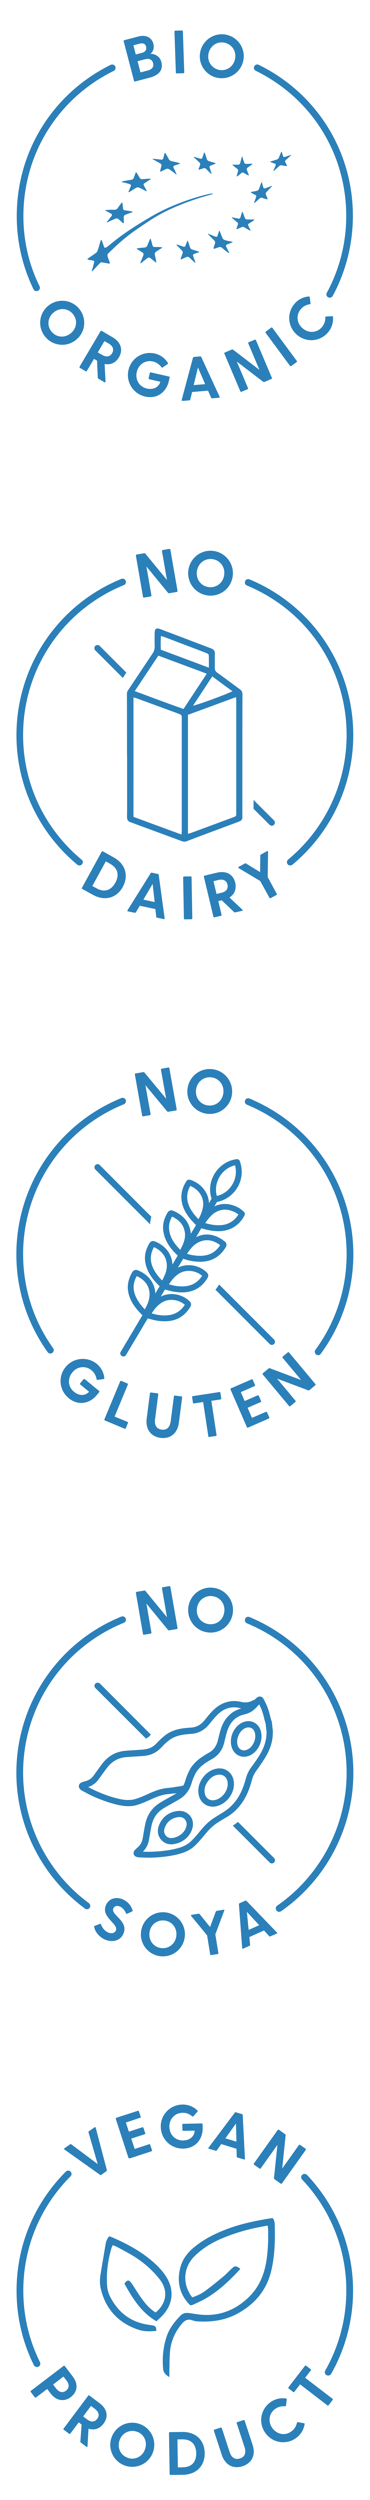 <?xml version="1.0" encoding="utf-8"?>
<!-- Generator: Adobe Illustrator 26.0.1, SVG Export Plug-In . SVG Version: 6.00 Build 0)  -->
<svg version="1.1" id="Layer_1" xmlns="http://www.w3.org/2000/svg" xmlns:xlink="http://www.w3.org/1999/xlink" x="0px" y="0px"
	 viewBox="0 0 40 270" style="enable-background:new 0 0 40 270;" xml:space="preserve">
<style type="text/css">
	.st0{clip-path:url(#SVGID_00000138558102905389598630000003681203295349836197_);}
	.st1{fill:#2B80BA;}
	.st2{clip-path:url(#SVGID_00000145749351370920442350000006442620053810250169_);}
	.st3{clip-path:url(#SVGID_00000058555371573618140450000018176742128032997796_);}
	.st4{clip-path:url(#SVGID_00000108301627551129057310000001944357827871468210_);}
</style>
<g>
	<g>
		<defs>
			<rect id="SVGID_1_" x="-0.02" y="171.29" width="40" height="40"/>
		</defs>
		<clipPath id="SVGID_00000098916628498700550540000013496986135526480314_">
			<use xlink:href="#SVGID_1_"  style="overflow:visible;"/>
		</clipPath>
		<g style="clip-path:url(#SVGID_00000098916628498700550540000013496986135526480314_);">
			<path class="st1" d="M13.34,205.16c-0.69-0.33-1.51-0.19-1.86,0.54c-0.66,1.36,1.4,2.07,1.04,2.81c-0.14,0.3-0.52,0.35-0.87,0.18
				c-0.36-0.18-0.57-0.46-0.73-0.85c-0.03-0.07-0.08-0.08-0.13-0.06l-0.54,0.21c-0.06,0.02-0.08,0.07-0.07,0.12
				c0.08,0.47,0.48,1.03,1.09,1.33c0.73,0.35,1.66,0.25,2.04-0.53c0.7-1.45-1.4-2.08-1.05-2.82c0.12-0.24,0.4-0.33,0.73-0.17
				c0.3,0.14,0.45,0.35,0.64,0.72c0.03,0.06,0.07,0.07,0.13,0.04l0.52-0.24c0.06-0.03,0.08-0.07,0.05-0.13
				C14.18,205.83,13.86,205.41,13.34,205.16z"/>
			<path class="st1" d="M17.93,206.54c-1.3-0.17-2.5,0.73-2.68,2.05c-0.18,1.31,0.75,2.5,2.04,2.68c1.3,0.17,2.5-0.73,2.68-2.04
				C20.15,207.91,19.23,206.72,17.93,206.54z M19.06,209.1c-0.11,0.84-0.83,1.4-1.65,1.29s-1.36-0.84-1.25-1.68
				c0.11-0.85,0.83-1.4,1.65-1.29S19.17,208.26,19.06,209.1L19.06,209.1z"/>
			<path class="st1" d="M24.17,206.25l-0.73,0.12c-0.05,0.01-0.09,0.04-0.11,0.08l-0.62,1.67l-1.12-1.39
				c-0.03-0.04-0.08-0.05-0.13-0.05l-0.74,0.12c-0.08,0.01-0.1,0.06-0.05,0.13l1.72,2.09l0.33,2.05c0.01,0.06,0.05,0.09,0.11,0.08
				l0.7-0.11c0.06-0.01,0.09-0.05,0.08-0.11l-0.33-2.02l0.96-2.55C24.28,206.28,24.25,206.24,24.17,206.25L24.17,206.25z"/>
			<path class="st1" d="M26.65,205.3c-0.04-0.04-0.1-0.04-0.15-0.02l-0.6,0.27c-0.05,0.02-0.07,0.06-0.07,0.12l0.35,4.71
				c0,0.07,0.05,0.1,0.12,0.07l0.67-0.3c0.05-0.02,0.08-0.06,0.07-0.12l-0.08-0.83l1.58-0.71l0.56,0.61
				c0.04,0.04,0.09,0.05,0.13,0.03l0.67-0.3c0.07-0.03,0.08-0.09,0.03-0.13L26.65,205.3z M26.88,208.43l-0.19-1.95l1.33,1.44
				L26.88,208.43z"/>
			<path class="st1" d="M15.58,176.55l0.71-0.12c0.06-0.01,0.09-0.06,0.08-0.12l-0.54-3.12l2.33,2.84c0.03,0.04,0.08,0.05,0.13,0.05
				l0.82-0.14c0.06-0.01,0.09-0.06,0.08-0.12l-0.77-4.44c-0.01-0.06-0.06-0.09-0.12-0.08l-0.71,0.12c-0.06,0.01-0.09,0.06-0.08,0.12
				l0.54,3.12l-2.33-2.84c-0.03-0.04-0.08-0.05-0.13-0.04l-0.82,0.14c-0.06,0.01-0.09,0.06-0.08,0.12l0.77,4.45
				C15.47,176.52,15.52,176.56,15.58,176.55L15.58,176.55z"/>
			<path class="st1" d="M22.39,176.29c1.32,0.21,2.56-0.69,2.77-2.02c0.21-1.34-0.7-2.57-2.02-2.78c-1.32-0.21-2.56,0.69-2.77,2.02
				C20.16,174.85,21.07,176.09,22.39,176.29L22.39,176.29z M21.3,173.67c0.13-0.86,0.88-1.41,1.71-1.28s1.37,0.88,1.23,1.74
				c-0.13,0.85-0.87,1.4-1.71,1.27S21.16,174.52,21.3,173.67z"/>
			<path class="st1" d="M10.31,181.83c-0.13,0.13-0.13,0.35,0,0.48l5.47,5.46c0.13-0.06,0.25-0.14,0.37-0.26
				c0.05-0.06,0.11-0.11,0.16-0.17l-5.51-5.52C10.66,181.7,10.44,181.7,10.31,181.83L10.31,181.83z"/>
			<path class="st1" d="M29.39,201.25c0.09,0,0.17-0.03,0.24-0.1c0.13-0.13,0.13-0.35,0-0.48l-3.9-3.9
				c-0.18,0.14-0.37,0.27-0.56,0.4l3.98,3.98C29.22,201.22,29.3,201.25,29.39,201.25z"/>
			<path class="st1" d="M26.37,189.73c0.22,0,0.45-0.05,0.66-0.15c0.81-0.38,1.33-1.36,1.23-2.3l-0.01-0.06
				c-0.07-0.56-0.37-0.99-0.82-1.21c-0.45-0.21-0.98-0.16-1.44,0.14c-0.8,0.51-1.21,1.58-0.96,2.49c0.12,0.44,0.4,0.78,0.77,0.96
				C25.98,189.69,26.18,189.73,26.37,189.73z M26.36,186.72c0.17-0.11,0.34-0.16,0.5-0.16c0.1,0,0.2,0.02,0.29,0.06
				c0.24,0.11,0.39,0.36,0.44,0.7c0,0,0,0.02,0,0.03c0.07,0.63-0.31,1.35-0.84,1.6c-0.23,0.11-0.47,0.12-0.66,0.03
				s-0.34-0.27-0.41-0.52C25.52,187.85,25.82,187.07,26.36,186.72L26.36,186.72z"/>
			<path class="st1" d="M26.35,194.42c0.37-0.6,0.64-1.27,0.89-2.19c0.09-0.35,0.24-0.66,0.44-0.95l0.09-0.12
				c0.27-0.38,0.54-0.76,0.79-1.16c0.51-0.79,0.8-1.54,0.9-2.31c0.02-0.15,0.03-0.3,0.03-0.45l0.01-0.2c0-0.02,0-0.04,0-0.06
				l-0.11-1.01c0-0.03-0.01-0.05-0.02-0.08l-0.02-0.04l-0.02-0.04c-0.03-0.12-0.07-0.25-0.1-0.38c-0.07-0.29-0.15-0.58-0.25-0.87
				c-0.12-0.35-0.28-0.68-0.45-1.01c-0.04-0.07-0.14-0.28-0.37-0.32c-0.23-0.04-0.4,0.12-0.47,0.18c-0.05,0.05-0.11,0.1-0.16,0.16
				c-0.09,0.03-0.18,0.06-0.27,0.11c-0.38,0.19-0.77,0.23-1.21,0.12c-1.07-0.25-2.08,0.04-2.93,0.84c-0.33,0.31-0.62,0.66-0.89,1
				l-0.12,0.15c-0.41,0.5-0.89,0.76-1.48,0.79c-0.23,0.01-0.46,0.04-0.69,0.06c-0.88,0.1-1.57,0.36-2.12,0.8
				c-0.3,0.24-0.59,0.51-0.86,0.8c-0.37,0.41-0.82,0.64-1.38,0.7c-0.16,0.02-0.31,0.03-0.47,0.04l-0.63,0.04
				c-0.33,0.02-0.66,0.04-0.99,0.07c-0.98,0.1-1.8,0.56-2.43,1.38c-0.24,0.32-0.47,0.64-0.7,0.96l-0.23,0.32
				c-0.22,0.31-0.5,0.51-0.87,0.61c-0.13,0.04-0.27,0.07-0.39,0.12c-0.25,0.09-0.32,0.26-0.34,0.35c-0.02,0.09-0.02,0.27,0.18,0.45
				c0.04,0.04,0.1,0.08,0.18,0.12c0.11,0.06,0.22,0.12,0.34,0.18c0.27,0.15,0.55,0.3,0.84,0.43c1,0.44,1.85,0.73,2.68,0.92
				c0.41,0.09,0.78,0.14,1.12,0.14c0.37,0,0.71-0.05,1.03-0.16c0.53-0.17,1.03-0.4,1.5-0.61c0.69-0.32,1.24-0.49,1.78-0.54
				l0.28-0.03c0.21-0.02,0.42-0.04,0.63-0.06c-0.13,0.08-0.27,0.16-0.4,0.23l-0.55,0.31c-0.29,0.16-0.58,0.32-0.86,0.5
				c-0.84,0.52-1.37,1.29-1.58,2.3c-0.08,0.39-0.15,0.78-0.21,1.17l-0.07,0.39c-0.07,0.38-0.23,0.67-0.52,0.93
				c-0.1,0.09-0.2,0.18-0.3,0.28c-0.19,0.19-0.17,0.37-0.15,0.46s0.1,0.25,0.36,0.32c0.05,0.01,0.13,0.03,0.21,0.04
				c0.13,0,0.25,0.01,0.38,0.01c0.23,0.01,0.46,0.02,0.69,0.02c0.09,0,0.17,0,0.26,0c1.09-0.04,1.99-0.15,2.81-0.35
				c0.84-0.2,1.45-0.5,1.93-0.96c0.4-0.39,0.77-0.83,1.08-1.21c0.48-0.59,0.91-0.98,1.37-1.27l0.22-0.14c0.2-0.12,0.4-0.25,0.6-0.37
				C25.19,195.89,25.85,195.23,26.35,194.42L26.35,194.42z M18.39,193.07l-0.28,0.03c-0.62,0.06-1.23,0.25-2,0.6
				c-0.45,0.21-0.93,0.42-1.43,0.58c-0.51,0.16-1.08,0.16-1.8,0c-0.79-0.18-1.6-0.45-2.55-0.88c-0.27-0.12-0.53-0.26-0.8-0.4l0,0
				c0.46-0.15,0.84-0.43,1.14-0.84l0.23-0.32c0.23-0.32,0.45-0.63,0.69-0.94c0.51-0.66,1.17-1.04,1.96-1.12
				c0.32-0.03,0.64-0.05,0.97-0.07l0.63-0.04c0.17-0.01,0.33-0.02,0.5-0.04c0.72-0.08,1.32-0.39,1.81-0.92
				c0.24-0.27,0.5-0.51,0.78-0.73c0.45-0.36,1.02-0.57,1.77-0.66c0.22-0.02,0.44-0.05,0.65-0.06c0.77-0.04,1.43-0.4,1.96-1.04
				l0.12-0.15c0.26-0.32,0.54-0.66,0.83-0.94c0.68-0.64,1.46-0.87,2.31-0.67c0.07,0.02,0.15,0.03,0.22,0.04
				c-0.04,0.01-0.08,0.03-0.12,0.04c-0.06,0.02-0.11,0.04-0.17,0.06c-0.07,0.02-0.13,0.05-0.19,0.08c-0.05,0.02-0.11,0.05-0.16,0.07
				c-0.06,0.03-0.12,0.07-0.18,0.1c-0.05,0.03-0.09,0.06-0.14,0.09c-0.06,0.04-0.11,0.09-0.17,0.13c-0.04,0.03-0.08,0.07-0.12,0.1
				c-0.05,0.05-0.1,0.1-0.16,0.16c-0.03,0.04-0.07,0.07-0.11,0.11c-0.05,0.06-0.1,0.13-0.15,0.19c-0.03,0.04-0.06,0.07-0.09,0.12
				c-0.05,0.08-0.1,0.16-0.14,0.24c-0.02,0.04-0.04,0.07-0.06,0.1c-0.06,0.12-0.12,0.25-0.17,0.38c-0.16,0.43-0.27,0.87-0.37,1.3
				l-0.04,0.17c-0.04,0.16-0.09,0.3-0.15,0.44c-0.18,0.4-0.45,0.71-0.84,0.92c-0.2,0.11-0.4,0.23-0.59,0.36
				c-0.75,0.47-1.26,1.01-1.56,1.65c-0.17,0.35-0.31,0.72-0.42,1.1c-0.03,0.1-0.07,0.18-0.1,0.27c-0.02,0.05-0.05,0.1-0.08,0.16
				c-0.27,0.07-0.53,0.11-0.78,0.13C18.85,193.02,18.62,193.05,18.39,193.07L18.39,193.07z M24.02,195.79
				c-0.21,0.12-0.41,0.25-0.61,0.38l-0.22,0.14c-0.53,0.33-1,0.76-1.53,1.41c-0.31,0.38-0.65,0.79-1.03,1.15
				c-0.39,0.37-0.9,0.62-1.62,0.79c-0.78,0.19-1.63,0.29-2.68,0.33c-0.29,0.01-0.59,0-0.89-0.01c0.35-0.33,0.57-0.75,0.66-1.25
				l0.07-0.4c0.07-0.38,0.13-0.77,0.21-1.15c0.17-0.82,0.6-1.45,1.27-1.86c0.27-0.17,0.55-0.32,0.83-0.48
				c0.14-0.08,0.28-0.16,0.42-0.24l0.13-0.07c0.15-0.08,0.29-0.17,0.44-0.26c0.38-0.24,0.67-0.54,0.89-0.9l0.01-0.01
				c0.01-0.01,0.01-0.02,0.02-0.03c0.06-0.09,0.11-0.19,0.15-0.29c0.06-0.13,0.11-0.26,0.15-0.39c0.1-0.35,0.23-0.68,0.38-0.99
				c0.19-0.39,0.47-0.74,0.87-1.05c0.13-0.11,0.28-0.21,0.44-0.31c0.19-0.12,0.37-0.23,0.56-0.34c0.68-0.38,1.12-0.98,1.31-1.79
				l0.04-0.18c0.1-0.41,0.2-0.83,0.34-1.22c0.29-0.77,0.78-1.28,1.47-1.52c0.1-0.03,0.2-0.06,0.31-0.09
				c0.49-0.11,0.88-0.33,1.21-0.66c0.07-0.07,0.15-0.14,0.21-0.23c0.03-0.03,0.06-0.06,0.09-0.09l0.06-0.06
				c0.01-0.01,0.02-0.03,0.03-0.04l0.01-0.01c0.12,0.25,0.24,0.49,0.32,0.74c0.09,0.26,0.16,0.53,0.23,0.82
				c0.03,0.13,0.07,0.26,0.1,0.39c0.01,0.03,0.02,0.06,0.04,0.1l0.11,0.94l-0.01,0.18c-0.01,0.13-0.01,0.26-0.03,0.4
				c-0.09,0.67-0.35,1.34-0.79,2.03c-0.25,0.39-0.51,0.76-0.78,1.13l-0.09,0.12c-0.25,0.35-0.43,0.74-0.54,1.16
				c-0.23,0.85-0.49,1.47-0.82,2.01C25.33,194.79,24.75,195.36,24.02,195.79z"/>
			<path class="st1" d="M24.63,191.27c-0.36-0.26-0.82-0.35-1.29-0.24c-0.5,0.11-0.93,0.38-1.28,0.79
				c-0.53,0.64-0.73,1.34-0.57,2.07c0.16,0.73,0.78,1.23,1.51,1.23c0.09,0,0.18-0.01,0.27-0.02c1.2-0.2,2.14-1.44,2.01-2.65
				C25.23,191.95,25,191.53,24.63,191.27L24.63,191.27z M23.16,194.42c-0.48,0.08-0.9-0.2-1.01-0.68c-0.11-0.53,0.02-1,0.43-1.49
				c0.25-0.3,0.55-0.49,0.9-0.56c0.08-0.02,0.16-0.03,0.24-0.03c0.19,0,0.37,0.05,0.52,0.16c0.21,0.15,0.33,0.39,0.37,0.69l0,0
				C24.7,193.37,24.01,194.28,23.16,194.42L23.16,194.42z"/>
			<path class="st1" d="M19.1,195.6c-0.91,0.14-1.57,0.67-1.91,1.53c-0.2,0.51-0.16,1.01,0.12,1.42s0.71,0.64,1.22,0.64
				c0.05,0,0.09,0,0.14-0.01h0.01c0.97-0.11,1.78-0.73,2.07-1.58c0.18-0.53,0.14-1-0.13-1.4C20.28,195.72,19.74,195.5,19.1,195.6z
				 M20.1,197.39c-0.2,0.59-0.81,1.04-1.5,1.12c-0.22,0.02-0.52-0.03-0.73-0.34c-0.15-0.23-0.17-0.49-0.05-0.8
				c0.25-0.63,0.71-1,1.38-1.11c0.07-0.01,0.13-0.02,0.2-0.02c0.28,0,0.5,0.11,0.65,0.34C20.2,196.81,20.22,197.07,20.1,197.39z"/>
			<path class="st1" d="M2.5,191.2c0.1-7.03,4.38-13.29,10.89-15.94c0.19-0.08,0.27-0.29,0.2-0.47s-0.29-0.27-0.47-0.2
				c-6.79,2.76-11.24,9.28-11.35,16.6c-0.09,5.87,2.69,11.46,7.42,14.94c0.07,0.05,0.14,0.07,0.21,0.07c0.11,0,0.22-0.05,0.29-0.15
				c0.12-0.16,0.08-0.39-0.08-0.51C5.08,202.2,2.42,196.84,2.5,191.2L2.5,191.2z"/>
			<path class="st1" d="M26.97,174.64c-0.19-0.08-0.4,0.01-0.47,0.2s0.01,0.4,0.2,0.48c6.65,2.76,10.87,9.2,10.77,16.4
				c-0.08,5.61-2.89,10.88-7.5,14.09c-0.16,0.11-0.21,0.34-0.09,0.51c0.07,0.1,0.18,0.16,0.3,0.16c0.07,0,0.14-0.02,0.21-0.07
				c4.81-3.35,7.73-8.83,7.81-14.68C38.3,184.23,33.89,177.52,26.97,174.64L26.97,174.64z"/>
		</g>
	</g>
</g>
<g>
	<g>
		<defs>
			<rect id="SVGID_00000119836447830780653610000013566504864193414056_" x="-0.02" y="227.29" width="40" height="40"/>
		</defs>
		<clipPath id="SVGID_00000063591754090256530950000015779265930868962229_">
			<use xlink:href="#SVGID_00000119836447830780653610000013566504864193414056_"  style="overflow:visible;"/>
		</clipPath>
		<g style="clip-path:url(#SVGID_00000063591754090256530950000015779265930868962229_);">
			<path class="st1" d="M29.7,240.19c-0.01-0.23-0.07-0.46-0.23-0.64c-0.17,0.03-0.33,0.05-0.48,0.07
				c-1.53,0.26-3.05,0.58-4.51,1.14c-1.3,0.5-2.53,1.12-3.59,2.02c-0.68,0.58-1.19,1.28-1.41,2.16c-0.34,1.38-0.12,2.66,0.83,3.76
				c0.27,0.32,0.29,0.33,0.66,0.16c0.45-0.2,0.9-0.41,1.33-0.66c1.37-0.8,2.5-1.89,3.58-3.04c0.04-0.04,0.06-0.09,0.09-0.14
				c-0.48-0.35-0.58-0.34-0.97,0.03c-0.31,0.29-0.59,0.6-0.92,0.87c-0.63,0.52-1.26,1.03-1.91,1.51c-0.41,0.3-0.87,0.52-1.39,0.68
				c-0.09-0.13-0.18-0.24-0.25-0.36c-0.82-1.38-0.62-2.99,0.53-4.11c0.77-0.75,1.66-1.32,2.63-1.76c1.32-0.59,2.69-1.01,4.1-1.3
				c0.37-0.08,0.73-0.14,1.14-0.22c0.03,0.16,0.05,0.25,0.05,0.34c0.04,1.14,0,2.27-0.17,3.4c-0.24,1.58-0.82,2.98-2.03,4.1
				c-1.34,1.24-2.88,1.88-4.71,1.81c-0.55-0.02-1.1-0.13-1.64-0.2c-0.35-0.05-0.67,0.02-0.92,0.28c-0.65,0.66-1.21,1.38-1.5,2.27
				c-0.37,1.12-0.48,2.27-0.38,3.45c0.03,0.45,0.29,0.68,0.68,0.92c0-0.24,0-0.43,0-0.62c0.02-0.73,0.01-1.46,0.07-2.18
				c0.11-1.12,0.56-2.1,1.28-2.96c0.31-0.37,0.66-0.56,1.15-0.37c0.16,0.06,0.34,0.1,0.51,0.11c1.54,0.09,3.02-0.1,4.39-0.86
				c1.82-1,3.07-2.46,3.59-4.5C29.72,243.65,29.75,241.92,29.7,240.19L29.7,240.19z"/>
			<path class="st1" d="M16.44,251.13c-0.11-0.02-0.23-0.03-0.35-0.05c-1.94-0.27-3.31-1.32-4.19-3.05
				c-0.21-0.41-0.31-0.85-0.33-1.3c-0.07-1.35,0.1-2.67,0.49-3.96c0.03-0.09,0.08-0.18,0.14-0.3c0.19,0.09,0.37,0.15,0.53,0.24
				c0.55,0.3,1.11,0.59,1.64,0.91c1.11,0.68,2.09,1.52,2.9,2.56c0.93,1.19,0.75,2.57-0.43,3.56c-0.04-0.01-0.08-0.02-0.11-0.05
				c-0.08-0.06-0.17-0.12-0.25-0.18c-0.6-0.46-1.03-1.07-1.45-1.68c-0.28-0.41-0.53-0.84-0.81-1.24c-0.27-0.4-0.47-0.39-0.77,0.04
				c0.87,1.57,1.8,3.1,3.46,4.07c0.24-0.23,0.47-0.42,0.68-0.65c1.14-1.24,1.27-2.79,0.35-4.21c-0.35-0.54-0.78-1.01-1.26-1.44
				c-1.39-1.25-3.02-2.12-4.73-2.84c-0.04-0.02-0.08-0.01-0.17-0.03c-0.19,0.26-0.31,0.51-0.36,0.81c-0.18,1.09-0.37,2.18-0.55,3.27
				c-0.09,0.54-0.1,1.08,0.03,1.61c0.54,2.19,1.9,3.65,4.03,4.38c0.65,0.22,1.31,0.2,1.97,0.14
				C16.9,251.3,16.81,251.19,16.44,251.13z"/>
			<path class="st1" d="M7.84,256.63l-0.83-1.09c-0.04-0.05-0.09-0.05-0.14-0.02l-3.52,2.68c-0.05,0.04-0.05,0.09-0.02,0.14
				l0.43,0.56c0.04,0.05,0.09,0.05,0.14,0.02l1.2-0.91l0.34,0.45c0.66,0.87,1.52,0.95,2.22,0.42
				C8.36,258.34,8.51,257.49,7.84,256.63L7.84,256.63z M7.14,258.19c-0.43,0.33-0.81,0.1-1.07-0.23l-0.33-0.43l1.12-0.86l0.33,0.43
				C7.45,257.43,7.56,257.86,7.14,258.19L7.14,258.19z"/>
			<path class="st1" d="M10.76,259.54l-1.09-0.82c-0.05-0.04-0.1-0.03-0.14,0.02l-2.65,3.54c-0.04,0.05-0.03,0.1,0.02,0.14
				l0.57,0.42c0.05,0.04,0.1,0.03,0.14-0.02l0.9-1.2l0.31,0.23l-0.13,1.83c-0.01,0.05,0.01,0.09,0.05,0.12l0.6,0.45
				c0.06,0.05,0.12,0.03,0.12-0.05l0.11-1.9c0.64,0.21,1.22-0.01,1.62-0.54C11.73,261.05,11.64,260.2,10.76,259.54z M10.51,261.23
				c-0.33,0.43-0.75,0.32-1.09,0.07l-0.43-0.33l0.85-1.13l0.43,0.33C10.61,260.43,10.83,260.81,10.51,261.23L10.51,261.23z"/>
			<path class="st1" d="M15.07,261.78c-1.24-0.42-2.59,0.23-3.02,1.49c-0.43,1.25,0.24,2.6,1.48,3.02c1.24,0.42,2.59-0.23,3.02-1.48
				C16.98,263.55,16.31,262.2,15.07,261.78L15.07,261.78z M15.68,264.51c-0.27,0.8-1.08,1.21-1.86,0.94s-1.17-1.08-0.9-1.88
				c0.27-0.81,1.08-1.21,1.87-0.95C15.57,262.88,15.96,263.7,15.68,264.51z"/>
			<path class="st1" d="M19.67,262.65l-1.3,0.02c-0.06,0-0.1,0.04-0.1,0.1l0.07,4.43c0,0.06,0.04,0.1,0.1,0.1l1.3-0.02
				c1.59-0.02,2.41-1.06,2.39-2.35C22.11,263.63,21.26,262.62,19.67,262.65z M19.73,266.47l-0.5,0.01l-0.05-3.02l0.5-0.01
				c1-0.02,1.51,0.54,1.53,1.49C21.23,265.89,20.73,266.46,19.73,266.47z"/>
			<path class="st1" d="M26.45,261.43c-0.02-0.06-0.07-0.08-0.13-0.06l-0.67,0.22c-0.06,0.02-0.08,0.07-0.06,0.12l0.85,2.59
				c0.2,0.62,0.01,1.05-0.49,1.21c-0.51,0.17-0.92-0.06-1.12-0.68l-0.85-2.59c-0.02-0.06-0.07-0.08-0.13-0.06l-0.67,0.22
				c-0.06,0.02-0.08,0.07-0.06,0.12l0.85,2.59c0.38,1.16,1.29,1.56,2.26,1.24c0.96-0.32,1.46-1.17,1.07-2.33L26.45,261.43z"/>
			<path class="st1" d="M32.85,261.71l-0.63-0.12c-0.06-0.01-0.1,0.02-0.12,0.08c-0.08,0.36-0.27,0.69-0.61,0.93
				c-0.65,0.48-1.54,0.33-2.04-0.36c-0.51-0.7-0.37-1.59,0.28-2.06c0.34-0.25,0.71-0.33,1.08-0.3c0.06,0.01,0.1-0.02,0.11-0.09
				l0.08-0.64c0.01-0.07-0.02-0.1-0.08-0.11c-0.57-0.09-1.18,0.03-1.7,0.41c-1.07,0.78-1.31,2.25-0.52,3.33
				c0.78,1.07,2.25,1.3,3.32,0.52c0.52-0.38,0.82-0.92,0.91-1.49C32.95,261.76,32.92,261.72,32.85,261.71L32.85,261.71z"/>
			<path class="st1" d="M32.99,256.8l0.61-0.79c0.04-0.05,0.03-0.1-0.02-0.14l-0.48-0.37c-0.05-0.04-0.1-0.03-0.14,0.02l-1.77,2.3
				c-0.04,0.05-0.03,0.1,0.02,0.14l0.48,0.37c0.05,0.04,0.1,0.03,0.14-0.02l0.61-0.8l2.95,2.27c0.05,0.04,0.1,0.03,0.14-0.02
				l0.43-0.56c0.04-0.05,0.03-0.1-0.02-0.14L32.99,256.8z"/>
			<path class="st1" d="M10.81,234.88c0.05,0.03,0.09,0.03,0.14,0l0.54-0.38c0.04-0.03,0.07-0.08,0.06-0.14l-1.2-4.56
				c-0.02-0.07-0.07-0.09-0.13-0.05l-0.6,0.42c-0.04,0.03-0.07,0.07-0.05,0.13l0.99,3.42l-2.85-2.13c-0.05-0.04-0.09-0.03-0.14,0
				l-0.6,0.42c-0.06,0.04-0.06,0.1,0,0.14L10.81,234.88z"/>
			<path class="st1" d="M14.05,233.1l2.32-0.76c0.06-0.02,0.08-0.07,0.06-0.13l-0.19-0.57c-0.02-0.06-0.07-0.08-0.13-0.06
				l-1.55,0.51l-0.37-1.12l1.45-0.47c0.06-0.02,0.08-0.07,0.06-0.12l-0.19-0.57c-0.02-0.06-0.07-0.08-0.13-0.06l-1.45,0.47
				l-0.32-0.99l1.54-0.51c0.06-0.02,0.08-0.07,0.06-0.12l-0.19-0.57c-0.02-0.06-0.07-0.08-0.13-0.06l-2.31,0.75
				c-0.06,0.02-0.08,0.07-0.06,0.13l1.37,4.21C13.94,233.09,13.99,233.11,14.05,233.1L14.05,233.1z"/>
			<path class="st1" d="M19.83,232.05c1.31-0.03,2.1-1.02,2.08-2.23l-0.01-0.39c0-0.06-0.04-0.1-0.1-0.1l-1.99,0.04
				c-0.06,0-0.1,0.04-0.1,0.1l0.01,0.56c0,0.06,0.04,0.1,0.1,0.1l1.22-0.02c-0.01,0.57-0.47,1.04-1.23,1.06
				c-0.87,0.02-1.48-0.62-1.5-1.48c-0.02-0.84,0.6-1.49,1.41-1.51c0.42-0.01,0.77,0.14,1.05,0.38c0.05,0.04,0.1,0.04,0.14-0.01
				l0.43-0.48c0.05-0.05,0.04-0.09,0-0.14c-0.42-0.41-0.99-0.65-1.63-0.64c-1.32,0.03-2.36,1.1-2.33,2.41
				C17.4,231.04,18.48,232.08,19.83,232.05z"/>
			<path class="st1" d="M23.31,232.28c0.05,0.02,0.09,0.01,0.13-0.04l0.48-0.68l1.65,0.51l0.02,0.83c0,0.06,0.03,0.09,0.08,0.11
				l0.7,0.21c0.07,0.02,0.11-0.01,0.11-0.08l-0.24-4.71c0-0.06-0.05-0.1-0.1-0.11l-0.63-0.19c-0.05-0.02-0.1,0-0.13,0.04l-2.83,3.77
				c-0.04,0.05-0.03,0.11,0.04,0.13L23.31,232.28z M25.51,229.34l0.05,1.96l-1.19-0.36L25.51,229.34z"/>
			<path class="st1" d="M28.05,234.2c0.05,0.04,0.1,0.03,0.14-0.02l1.8-2.53l-0.37,3.59c-0.01,0.05,0.02,0.09,0.06,0.12l0.66,0.47
				c0.05,0.04,0.1,0.02,0.14-0.02l2.57-3.61c0.03-0.05,0.03-0.1-0.02-0.14l-0.58-0.41c-0.05-0.04-0.1-0.02-0.14,0.02l-1.8,2.53
				l0.37-3.59c0.01-0.05-0.02-0.09-0.06-0.12l-0.66-0.47c-0.05-0.03-0.1-0.02-0.14,0.02l-2.57,3.61c-0.03,0.05-0.03,0.1,0.02,0.14
				L28.05,234.2z"/>
			<path class="st1" d="M4,255.64c0.05,0,0.11-0.01,0.16-0.04c0.18-0.09,0.25-0.31,0.16-0.49c-1.19-2.41-1.8-5.01-1.8-7.73
				c0-4.66,1.82-9.05,5.11-12.34c0.14-0.14,0.14-0.37,0-0.51s-0.37-0.14-0.51,0c-3.43,3.43-5.33,8-5.33,12.86
				c0,2.83,0.63,5.53,1.87,8.05C3.73,255.56,3.86,255.64,4,255.64L4,255.64z"/>
			<path class="st1" d="M32.67,234.88c-0.15,0.14-0.15,0.37-0.01,0.51c3.08,3.26,4.78,7.51,4.78,12c0,3.03-0.79,6.01-2.28,8.63
				c-0.1,0.17-0.04,0.4,0.14,0.49c0.06,0.03,0.12,0.05,0.18,0.05c0.13,0,0.25-0.07,0.32-0.18c1.55-2.73,2.37-5.83,2.37-8.98
				c0-4.67-1.77-9.11-4.97-12.5C33.05,234.75,32.82,234.74,32.67,234.88z"/>
		</g>
	</g>
</g>
<g>
	<path class="st1" d="M7.1,147.63c-0.85,1.03-0.71,2.53,0.34,3.38c1.02,0.84,2.26,0.59,3.03-0.35l0.25-0.3
		c0.04-0.05,0.03-0.1-0.01-0.14l-1.54-1.27c-0.05-0.04-0.1-0.03-0.14,0.01l-0.36,0.43c-0.04,0.05-0.03,0.1,0.01,0.14l0.95,0.78
		c-0.39,0.43-1.03,0.49-1.63,0c-0.67-0.55-0.72-1.44-0.17-2.1c0.53-0.65,1.43-0.74,2.05-0.23c0.33,0.27,0.5,0.61,0.56,0.97
		c0.01,0.06,0.05,0.09,0.11,0.08l0.64-0.09c0.07-0.01,0.09-0.04,0.09-0.11c-0.06-0.58-0.33-1.13-0.82-1.54
		C9.42,146.47,7.93,146.62,7.1,147.63L7.1,147.63z"/>
	<path class="st1" d="M12.39,152.99l1.43-3.45c0.02-0.05,0-0.11-0.05-0.13l-0.65-0.27c-0.05-0.02-0.11,0-0.13,0.05l-1.7,4.09
		c-0.02,0.05,0,0.11,0.05,0.13l2.13,0.89c0.05,0.02,0.11,0,0.13-0.05l0.23-0.56c0.02-0.05,0-0.11-0.05-0.13L12.39,152.99z"/>
	<path class="st1" d="M19.61,150.81l-0.7-0.09c-0.06-0.01-0.1,0.03-0.11,0.09l-0.35,2.71c-0.09,0.65-0.44,0.95-0.97,0.88
		c-0.53-0.07-0.8-0.45-0.72-1.1l0.35-2.71c0.01-0.06-0.03-0.1-0.09-0.11l-0.7-0.09c-0.06-0.01-0.1,0.03-0.11,0.09l-0.35,2.71
		c-0.16,1.21,0.49,1.97,1.5,2.1c1,0.13,1.82-0.43,1.98-1.64l0.35-2.71C19.71,150.86,19.67,150.82,19.61,150.81L19.61,150.81z"/>
	<path class="st1" d="M23.73,150.34l-2.88,0.44c-0.06,0.01-0.09,0.05-0.08,0.11l0.09,0.6c0.01,0.06,0.05,0.09,0.11,0.08l0.99-0.15
		l0.56,3.69c0.01,0.06,0.05,0.09,0.11,0.08l0.7-0.1c0.06-0.01,0.09-0.05,0.08-0.11l-0.56-3.69l0.99-0.15
		c0.06-0.01,0.09-0.05,0.08-0.11l-0.09-0.6C23.83,150.36,23.78,150.33,23.73,150.34L23.73,150.34z"/>
	<path class="st1" d="M28.87,152.53c-0.02-0.05-0.08-0.07-0.13-0.05l-1.5,0.65l-0.47-1.09l1.4-0.61c0.05-0.02,0.07-0.08,0.05-0.13
		l-0.24-0.55c-0.02-0.05-0.08-0.07-0.13-0.05l-1.4,0.61l-0.42-0.96l1.49-0.65c0.05-0.02,0.07-0.08,0.05-0.13l-0.24-0.55
		c-0.02-0.05-0.08-0.07-0.13-0.05l-2.23,0.97c-0.05,0.02-0.07,0.08-0.05,0.13l1.77,4.06c0.02,0.05,0.08,0.07,0.13,0.05l2.24-0.98
		c0.05-0.02,0.07-0.08,0.05-0.13L28.87,152.53z"/>
	<path class="st1" d="M31.25,146.07c-0.04-0.04-0.09-0.05-0.14-0.01l-0.54,0.45c-0.05,0.04-0.05,0.1-0.01,0.14l1.99,2.39l-3.38-1.27
		c-0.05-0.02-0.09-0.01-0.13,0.02l-0.62,0.52c-0.05,0.04-0.05,0.1-0.01,0.14l2.84,3.4c0.04,0.05,0.09,0.05,0.14,0.01l0.54-0.45
		c0.05-0.04,0.05-0.09,0.01-0.14l-1.99-2.38l3.38,1.27c0.05,0.02,0.09,0.01,0.13-0.03l0.62-0.52c0.05-0.04,0.05-0.1,0.01-0.14
		L31.25,146.07z"/>
	<path class="st1" d="M15.49,120.57l0.71-0.13c0.06-0.01,0.09-0.06,0.08-0.12l-0.56-3.12l2.35,2.83c0.03,0.04,0.08,0.05,0.13,0.04
		l0.82-0.14c0.06-0.01,0.09-0.06,0.08-0.12l-0.79-4.44c-0.01-0.06-0.06-0.09-0.12-0.08l-0.71,0.13c-0.06,0.01-0.09,0.06-0.08,0.12
		l0.56,3.12l-2.35-2.83c-0.03-0.04-0.08-0.06-0.13-0.04l-0.82,0.14c-0.06,0.01-0.09,0.06-0.08,0.12l0.79,4.45
		C15.39,120.54,15.43,120.57,15.49,120.57z"/>
	<path class="st1" d="M22.31,120.28c1.32,0.2,2.56-0.7,2.76-2.03c0.2-1.34-0.71-2.57-2.03-2.77c-1.32-0.2-2.56,0.7-2.76,2.04
		C20.07,118.85,20.99,120.07,22.31,120.28z M21.2,117.65c0.13-0.86,0.87-1.41,1.7-1.29c0.83,0.13,1.37,0.88,1.24,1.74
		c-0.13,0.85-0.87,1.41-1.7,1.28C21.61,119.26,21.07,118.51,21.2,117.65z"/>
	<path class="st1" d="M10.31,125.83c-0.13,0.13-0.13,0.35,0,0.48l5.91,5.91c0.02-0.27,0.07-0.54,0.14-0.81l-5.57-5.58
		C10.66,125.69,10.44,125.69,10.31,125.83z"/>
	<path class="st1" d="M23.49,139.03c-0.06,0.09-0.13,0.17-0.2,0.26l5.86,5.86c0.07,0.07,0.15,0.1,0.24,0.1s0.17-0.03,0.24-0.1
		c0.13-0.13,0.13-0.35,0-0.48l-5.95-5.95C23.63,138.82,23.57,138.92,23.49,139.03z"/>
	<path class="st1" d="M20.31,140.37c-0.84-0.67-2.02-0.8-2.93-0.34l0.45-0.76c0.08,0.02,0.15,0.04,0.23,0.06
		c0.27,0.07,0.51,0.14,0.78,0.18c0.29,0.04,0.56,0.07,0.82,0.07c1.15,0,2.02-0.45,2.65-1.36c0.31-0.44,0.28-0.63-0.15-0.97
		c-0.84-0.67-2.02-0.8-2.93-0.34l0.58-0.97c0.53,0.21,1.19,0.33,1.8,0.33c0.27,0,0.52-0.02,0.75-0.07c0.84-0.16,1.52-0.65,2.02-1.46
		c0.04-0.06,0.14-0.22,0.09-0.41c-0.03-0.12-0.11-0.23-0.24-0.3c-0.05-0.03-0.1-0.07-0.15-0.11c-0.06-0.05-0.13-0.09-0.19-0.13
		c-0.71-0.44-1.44-0.57-2.17-0.38c-0.19,0.05-0.36,0.12-0.52,0.2l0.56-0.95c0.08,0.02,0.15,0.04,0.23,0.06
		c0.27,0.07,0.53,0.14,0.8,0.18c0.25,0.04,0.53,0.07,0.83,0.07c0.51,0,1.07-0.1,1.62-0.42c0.51-0.3,0.92-0.74,1.2-1.3
		c0.06-0.12,0.04-0.27-0.06-0.36c-0.28-0.28-0.59-0.49-0.95-0.63c-0.79-0.32-1.55-0.31-2.26,0.03l0.29-0.48
		c0.9-0.17,1.69-0.72,2.19-1.53c0.53-0.88,0.63-1.93,0.27-2.89c-0.05-0.14-0.19-0.22-0.34-0.2c-1,0.13-1.87,0.72-2.4,1.6
		c-0.49,0.82-0.6,1.79-0.31,2.67l-0.28,0.48c-0.05-1.38-1.16-2.29-2.08-2.53c-0.13-0.03-0.27,0.02-0.34,0.13
		c-0.4,0.6-0.59,1.23-0.56,1.89c0.04,0.71,0.31,1.38,0.87,2.1c0.17,0.22,0.35,0.41,0.54,0.6c0.05,0.06,0.11,0.12,0.17,0.18
		l-0.57,0.95c0-0.06,0-0.13-0.01-0.19c-0.14-1.05-0.77-1.83-1.87-2.3c-0.26-0.11-0.48-0.04-0.63,0.2c-0.38,0.64-0.53,1.25-0.47,1.85
		c0.13,1.24,0.85,2.1,1.57,2.78l-0.57,0.98c-0.01-0.33-0.08-0.65-0.21-0.95c-0.29-0.69-0.89-1.24-1.66-1.55
		c-0.26-0.11-0.49-0.03-0.63,0.21c-0.41,0.7-0.55,1.37-0.43,2.04c0.12,0.75,0.49,1.44,1.14,2.17c0.11,0.12,0.22,0.23,0.35,0.36
		l0.06,0.05l-0.47,0.79c-0.01-0.33-0.08-0.65-0.21-0.95c-0.29-0.69-0.89-1.24-1.66-1.55c-0.26-0.11-0.49-0.03-0.63,0.21
		c-0.4,0.7-0.55,1.37-0.44,2.05c0.12,0.75,0.49,1.44,1.14,2.17c0.11,0.12,0.22,0.23,0.35,0.36l0.06,0.05l-2.35,3.95
		c-0.1,0.16-0.04,0.37,0.12,0.46c0.05,0.03,0.11,0.05,0.17,0.05c0.12,0,0.23-0.06,0.29-0.17l2.34-3.94
		c0.08,0.02,0.15,0.04,0.23,0.06c0.26,0.07,0.51,0.14,0.78,0.18c0.29,0.05,0.56,0.07,0.82,0.07c1.15,0,2.02-0.45,2.65-1.36
		C20.76,140.9,20.73,140.71,20.31,140.37L20.31,140.37z M23.73,127.1c0.38-0.64,0.98-1.08,1.68-1.25c0.19,0.71,0.08,1.46-0.3,2.09
		s-0.98,1.07-1.67,1.22C23.25,128.48,23.36,127.74,23.73,127.1z M22.47,131.71c0.3-0.4,0.61-0.68,0.96-0.85
		c0.55-0.28,1.13-0.29,1.77-0.03c0.21,0.08,0.4,0.2,0.57,0.34c-0.22,0.36-0.49,0.63-0.84,0.83c-0.54,0.32-1.17,0.4-2.04,0.26
		c-0.22-0.04-0.46-0.1-0.7-0.16C22.28,131.96,22.37,131.83,22.47,131.71z M20.98,131.13c-0.48-0.61-0.71-1.17-0.74-1.74
		c-0.02-0.46,0.08-0.88,0.33-1.31c0.78,0.31,1.63,1.18,1.34,2.44c-0.09,0.39-0.24,0.78-0.46,1.15
		C21.29,131.49,21.12,131.32,20.98,131.13z M21.88,134.01c0.56-0.15,1.11-0.05,1.68,0.3c0.05,0.03,0.1,0.07,0.15,0.1
		c0.03,0.02,0.06,0.05,0.09,0.07c-0.4,0.61-0.91,0.97-1.55,1.09c-0.59,0.12-1.39,0.05-2.03-0.16
		C20.69,134.69,21.16,134.2,21.88,134.01L21.88,134.01z M18.28,132.75c-0.05-0.43,0.06-0.88,0.32-1.36
		c0.84,0.39,1.28,0.95,1.39,1.75c0.05,0.41-0.03,0.86-0.28,1.4c-0.07,0.15-0.14,0.29-0.22,0.44
		C18.73,134.22,18.36,133.54,18.28,132.75z M19.44,137.5c0.69-0.4,1.67-0.3,2.34,0.23c0.02,0.02,0.04,0.04,0.07,0.05
		c-0.02,0.02-0.03,0.05-0.05,0.08c-0.62,0.9-1.53,1.22-2.85,1.01c-0.22-0.04-0.45-0.09-0.68-0.16
		C18.61,138.15,18.98,137.76,19.44,137.5z M15.97,140.76c-0.09,0.21-0.19,0.43-0.31,0.65c-0.07-0.07-0.14-0.14-0.2-0.21
		c-0.57-0.64-0.88-1.23-0.99-1.85c-0.08-0.5,0.02-1,0.31-1.53c0.58,0.25,1.01,0.66,1.23,1.17
		C16.23,139.53,16.22,140.14,15.97,140.76z M16.33,136.23c-0.08-0.5,0.02-1,0.31-1.54c0.58,0.26,1.01,0.66,1.23,1.18
		c0.23,0.54,0.22,1.15-0.03,1.77c-0.09,0.22-0.19,0.43-0.31,0.65c-0.07-0.07-0.14-0.14-0.21-0.21
		C16.75,137.44,16.43,136.85,16.33,136.23z M19.93,140.99c-0.62,0.9-1.53,1.22-2.85,1.02c-0.22-0.04-0.45-0.1-0.68-0.16
		c0.36-0.58,0.73-0.96,1.18-1.22c0.69-0.4,1.67-0.3,2.34,0.24c0.02,0.02,0.04,0.04,0.07,0.05
		C19.96,140.94,19.95,140.96,19.93,140.99z"/>
	<path class="st1" d="M2.5,135.2c0.1-7.03,4.38-13.29,10.89-15.94c0.19-0.08,0.27-0.29,0.2-0.47c-0.07-0.19-0.29-0.27-0.47-0.2
		c-6.79,2.76-11.24,9.28-11.35,16.6c-0.06,3.92,1.11,7.66,3.38,10.84c0.07,0.1,0.18,0.15,0.3,0.15c0.07,0,0.15-0.02,0.21-0.07
		c0.16-0.12,0.2-0.34,0.08-0.51C3.57,142.55,2.45,138.96,2.5,135.2z"/>
	<path class="st1" d="M26.97,118.64c-0.18-0.08-0.4,0.01-0.47,0.2c-0.08,0.18,0.01,0.4,0.2,0.47c6.65,2.76,10.87,9.2,10.77,16.4
		c-0.05,3.65-1.22,7.13-3.37,10.07c-0.12,0.16-0.08,0.39,0.08,0.51c0.07,0.05,0.14,0.07,0.21,0.07c0.11,0,0.22-0.05,0.29-0.15
		c2.24-3.06,3.46-6.68,3.52-10.49C38.29,128.22,33.89,121.52,26.97,118.64z"/>
</g>
<g>
	<g>
		<defs>
			<rect id="SVGID_00000134231866650663611100000011445357252634675634_" x="-0.02" y="59.29" width="40" height="40"/>
		</defs>
		<clipPath id="SVGID_00000158001224673233281210000004353031158735375007_">
			<use xlink:href="#SVGID_00000134231866650663611100000011445357252634675634_"  style="overflow:visible;"/>
		</clipPath>
		<g style="clip-path:url(#SVGID_00000158001224673233281210000004353031158735375007_);">
			<path class="st1" d="M12.26,92.58l-1.14-0.63c-0.05-0.03-0.11-0.01-0.13,0.04l-2.13,3.89c-0.03,0.05-0.01,0.11,0.04,0.13
				l1.14,0.63c1.39,0.76,2.62,0.27,3.24-0.86C13.89,94.64,13.65,93.34,12.26,92.58z M12.47,95.33c-0.46,0.83-1.17,1.09-2.05,0.6
				l-0.44-0.24l1.46-2.66l0.43,0.24C12.75,93.76,12.92,94.5,12.47,95.33z"/>
			<path class="st1" d="M17.07,94.39l-0.65-0.14c-0.05-0.01-0.1,0.01-0.13,0.05l-2.5,4c-0.04,0.06-0.02,0.11,0.05,0.13l0.72,0.15
				c0.05,0.01,0.09,0,0.13-0.05l0.42-0.71l1.69,0.36l0.09,0.83c0.01,0.06,0.04,0.09,0.09,0.1l0.72,0.15
				c0.07,0.01,0.11-0.02,0.1-0.09l-0.64-4.67C17.16,94.44,17.12,94.4,17.07,94.39z M15.5,97.16l1-1.69l0.22,1.95L15.5,97.16z"/>
			<path class="st1" d="M20.61,94.65l-0.71,0.01c-0.06,0-0.1,0.04-0.1,0.1l0.08,4.43c0,0.06,0.04,0.1,0.1,0.1l0.71-0.01
				c0.06,0,0.1-0.04,0.1-0.1l-0.08-4.43C20.71,94.69,20.67,94.65,20.61,94.65z"/>
			<path class="st1" d="M24.81,96.93c0.57-0.36,0.77-0.95,0.62-1.6c-0.21-0.86-0.92-1.33-1.99-1.08l-1.33,0.32
				c-0.06,0.01-0.09,0.06-0.07,0.12L23.07,99c0.01,0.06,0.06,0.09,0.12,0.07l0.69-0.16c0.06-0.01,0.09-0.06,0.07-0.12l-0.35-1.47
				l0.37-0.09l1.33,1.27c0.04,0.04,0.08,0.05,0.13,0.04l0.73-0.17c0.08-0.02,0.1-0.07,0.04-0.13L24.81,96.93z M23.94,96.42
				l-0.53,0.13l-0.33-1.38l0.53-0.13c0.41-0.1,0.85-0.03,0.98,0.49C24.71,96.07,24.35,96.32,23.94,96.42z"/>
			<path class="st1" d="M28.94,94.72L28.98,92c0-0.08-0.05-0.11-0.12-0.07l-0.65,0.36c-0.05,0.03-0.07,0.06-0.07,0.12l-0.02,1.78
				l-1.52-0.93c-0.05-0.03-0.09-0.03-0.14,0l-0.65,0.36c-0.07,0.04-0.07,0.09,0,0.14l2.32,1.39l1,1.81
				c0.03,0.05,0.08,0.07,0.13,0.04l0.62-0.34c0.05-0.03,0.07-0.08,0.04-0.13L28.94,94.72z"/>
			<path class="st1" d="M15.58,64.54l0.71-0.12c0.06-0.01,0.09-0.06,0.08-0.12l-0.54-3.12l2.33,2.84c0.03,0.04,0.08,0.05,0.13,0.05
				l0.82-0.14c0.06-0.01,0.09-0.06,0.08-0.12l-0.77-4.45c-0.01-0.06-0.06-0.09-0.12-0.08l-0.71,0.12c-0.06,0.01-0.09,0.06-0.08,0.12
				l0.54,3.12l-2.33-2.84c-0.03-0.04-0.08-0.05-0.13-0.05l-0.82,0.14c-0.06,0.01-0.09,0.06-0.08,0.12l0.77,4.45
				C15.47,64.52,15.52,64.56,15.58,64.54z"/>
			<path class="st1" d="M22.38,64.3c1.32,0.21,2.56-0.68,2.77-2.01c0.21-1.34-0.7-2.57-2.01-2.78c-1.32-0.21-2.56,0.68-2.77,2.02
				C20.16,62.85,21.06,64.09,22.38,64.3z M21.29,61.67c0.14-0.86,0.88-1.41,1.71-1.28c0.83,0.13,1.37,0.89,1.23,1.74
				c-0.13,0.85-0.88,1.4-1.71,1.27S21.16,62.52,21.29,61.67z"/>
			<path class="st1" d="M10.3,69.76c-0.13,0.13-0.13,0.35,0,0.48l2.98,2.98l0.38-0.58l-2.88-2.88
				C10.65,69.63,10.43,69.63,10.3,69.76z"/>
			<path class="st1" d="M29.38,89.18c0.09,0,0.17-0.03,0.24-0.1c0.13-0.13,0.13-0.35,0-0.48l-2.21-2.21v0.96l1.73,1.73
				C29.21,89.14,29.29,89.18,29.38,89.18z"/>
			<path class="st1" d="M20.16,90.86c1.11-0.43,2.23-0.84,3.35-1.26c0.78-0.29,1.55-0.58,2.33-0.87c0.25-0.09,0.39-0.24,0.36-0.52
				c-0.01-0.06,0-0.12,0-0.17c0-4.35,0-8.71,0.01-13.06c0-0.25-0.09-0.4-0.28-0.54c-0.81-0.59-1.61-1.2-2.43-1.78
				c-0.2-0.14-0.28-0.3-0.28-0.55c0.02-0.49-0.01-0.99,0.01-1.49c0.01-0.31-0.11-0.48-0.4-0.59c-1.84-0.69-3.67-1.4-5.51-2.09
				c-0.43-0.16-0.6-0.04-0.6,0.42c-0.01,0.48-0.01,0.96,0,1.44c0.01,0.31-0.07,0.56-0.25,0.81c-0.86,1.28-1.71,2.57-2.57,3.85
				c-0.1,0.15-0.18,0.28-0.18,0.48c0.01,2.21,0.01,4.43,0.01,6.64h0.01v3.19c0,1.15,0.01,2.3-0.01,3.45c0,0.32,0.11,0.49,0.4,0.59
				c0.3,0.1,0.6,0.22,0.9,0.33c1.53,0.56,3.06,1.13,4.59,1.69C19.8,90.89,19.96,90.94,20.16,90.86L20.16,90.86z M25.54,75.66
				c0,4.03,0,8.07,0,12.1c0,0.39,0,0.39-0.33,0.51c-1.54,0.57-3.08,1.14-4.62,1.71c-0.08,0.03-0.16,0.04-0.27,0.07
				c0-4.29,0-8.55,0-12.85c1.71-0.63,3.43-1.26,5.19-1.91C25.52,75.44,25.54,75.55,25.54,75.66z M22.95,73.05
				c0.72,0.54,1.37,1.02,2.03,1.5c0.05,0.03,0.1,0.06,0.16,0.09c-0.36,0.24-3.84,1.52-4.27,1.57
				C21.57,75.15,22.25,74.12,22.95,73.05z M17.4,68.69c0.17,0.05,0.3,0.09,0.42,0.13c1.47,0.56,2.93,1.11,4.39,1.67
				c0.36,0.14,0.36,0.14,0.37,0.53c0,0.33,0,0.66,0,1.09c-1.78-0.67-3.48-1.3-5.19-1.94C17.37,69.68,17.36,69.21,17.4,68.69z
				 M19.65,89.72c0,0.11-0.01,0.23-0.03,0.41c-1.75-0.64-3.46-1.27-5.19-1.91c0-4.3,0-8.59,0-12.9c0.13,0.04,0.23,0.06,0.32,0.09
				c1.5,0.55,3,1.1,4.5,1.65c0.39,0.15,0.4,0.15,0.4,0.55C19.65,81.65,19.65,85.68,19.65,89.72z M14.57,74.64
				c0.87-1.31,1.7-2.56,2.55-3.83c1.74,0.65,3.47,1.29,5.23,1.95c-0.85,1.29-1.66,2.52-2.51,3.81
				C18.09,75.96,16.36,75.3,14.57,74.64z"/>
			<path class="st1" d="M8.82,92.84c-4.09-3.4-6.4-8.4-6.32-13.71c0.1-7.03,4.38-13.29,10.89-15.94c0.19-0.08,0.27-0.29,0.2-0.47
				c-0.08-0.19-0.29-0.27-0.47-0.2C6.34,65.28,1.89,71.8,1.78,79.12C1.7,84.65,4.1,89.85,8.36,93.39c0.07,0.06,0.15,0.08,0.23,0.08
				c0.1,0,0.21-0.05,0.28-0.13C9,93.19,8.98,92.96,8.82,92.84z"/>
			<path class="st1" d="M26.97,62.57c-0.19-0.08-0.4,0.01-0.47,0.2c-0.08,0.19,0.01,0.4,0.2,0.47c6.65,2.76,10.87,9.2,10.77,16.4
				c-0.08,5.11-2.38,9.92-6.32,13.19c-0.15,0.13-0.18,0.36-0.05,0.51c0.07,0.09,0.18,0.13,0.28,0.13c0.08,0,0.16-0.03,0.23-0.08
				c4.1-3.41,6.5-8.41,6.58-13.74C38.29,72.16,33.89,65.45,26.97,62.57z"/>
		</g>
	</g>
</g>
<g>
	<g>
		<defs>
			<rect id="SVGID_00000026133815970085063360000007303932958159912613_" x="-0.02" y="3.29" width="40" height="40"/>
		</defs>
		<clipPath id="SVGID_00000100370782071830086800000007629869603195199385_">
			<use xlink:href="#SVGID_00000026133815970085063360000007303932958159912613_"  style="overflow:visible;"/>
		</clipPath>
		<g style="clip-path:url(#SVGID_00000100370782071830086800000007629869603195199385_);">
			<path class="st1" d="M8.52,33.3c-0.86-0.99-2.36-1.1-3.36-0.23c-1,0.87-1.09,2.37-0.23,3.35c0.86,0.99,2.36,1.1,3.35,0.23
				C9.29,35.79,9.38,34.29,8.52,33.3z M7.68,35.97c-0.64,0.55-1.54,0.5-2.08-0.12s-0.47-1.53,0.17-2.08
				c0.64-0.56,1.55-0.51,2.09,0.12C8.4,34.51,8.33,35.41,7.68,35.97z"/>
			<path class="st1" d="M12.18,36.43L11,35.74c-0.05-0.03-0.11-0.02-0.14,0.04l-2.25,3.81c-0.03,0.05-0.02,0.11,0.03,0.14l0.61,0.36
				c0.05,0.03,0.11,0.02,0.14-0.03l0.77-1.3l0.33,0.19l0.08,1.83c0,0.05,0.02,0.09,0.07,0.12l0.65,0.38
				c0.07,0.04,0.12,0.02,0.12-0.07l-0.1-1.9c0.66,0.13,1.21-0.14,1.55-0.72C13.31,37.82,13.12,36.98,12.18,36.43z M12.12,38.14
				c-0.27,0.47-0.71,0.4-1.08,0.19l-0.47-0.27l0.72-1.22l0.47,0.27C12.12,37.32,12.39,37.68,12.12,38.14z"/>
			<path class="st1" d="M18.25,40.66l-1.94-0.44c-0.06-0.01-0.11,0.02-0.12,0.07l-0.12,0.55c-0.01,0.06,0.02,0.11,0.07,0.12
				l1.19,0.27c-0.15,0.55-0.71,0.9-1.45,0.73c-0.84-0.19-1.28-0.96-1.09-1.8c0.19-0.82,0.95-1.3,1.73-1.12
				c0.41,0.09,0.71,0.32,0.93,0.62c0.04,0.05,0.09,0.06,0.14,0.02l0.53-0.36c0.05-0.03,0.07-0.08,0.03-0.13
				c-0.31-0.49-0.8-0.87-1.42-1.01c-1.29-0.29-2.55,0.5-2.84,1.78c-0.3,1.3,0.5,2.57,1.81,2.87c1.28,0.29,2.28-0.48,2.55-1.66
				l0.09-0.38C18.34,40.72,18.31,40.67,18.25,40.66z"/>
			<path class="st1" d="M21.76,38.56c-0.02-0.05-0.08-0.07-0.13-0.07l-0.66,0.06c-0.05,0.01-0.09,0.03-0.11,0.09l-1.22,4.55
				c-0.02,0.07,0.02,0.11,0.09,0.11l0.73-0.06c0.05,0,0.09-0.03,0.11-0.09l0.2-0.81l1.72-0.15l0.33,0.76
				c0.03,0.06,0.07,0.07,0.12,0.07l0.73-0.06c0.07-0.01,0.1-0.05,0.07-0.12L21.76,38.56z M20.94,41.59l0.46-1.9l0.78,1.8
				L20.94,41.59z"/>
			<path class="st1" d="M27.67,36.74c-0.02-0.05-0.07-0.08-0.13-0.05l-0.65,0.27c-0.05,0.02-0.08,0.07-0.05,0.13l1.21,2.86
				l-2.86-2.19c-0.04-0.03-0.09-0.03-0.13-0.01l-0.75,0.32c-0.05,0.02-0.08,0.07-0.05,0.13l1.72,4.06c0.02,0.05,0.07,0.08,0.13,0.05
				l0.65-0.27c0.05-0.02,0.08-0.07,0.05-0.13l-1.21-2.86l2.86,2.19c0.04,0.03,0.09,0.03,0.13,0.01l0.75-0.32
				c0.05-0.02,0.08-0.07,0.05-0.13L27.67,36.74z"/>
			<path class="st1" d="M29.45,35.41c-0.04-0.05-0.09-0.06-0.14-0.02l-0.57,0.42c-0.05,0.04-0.06,0.09-0.02,0.14l2.63,3.56
				c0.04,0.05,0.09,0.06,0.14,0.02l0.57-0.42c0.05-0.04,0.06-0.09,0.02-0.14L29.45,35.41z"/>
			<path class="st1" d="M35.9,34.15l-0.64,0.03c-0.06,0-0.1,0.04-0.09,0.1c0.01,0.37-0.1,0.73-0.37,1.05
				c-0.52,0.62-1.42,0.69-2.07,0.14c-0.66-0.55-0.74-1.45-0.22-2.07c0.27-0.32,0.61-0.49,0.98-0.54c0.06-0.01,0.09-0.05,0.08-0.11
				l-0.08-0.64c-0.01-0.07-0.04-0.09-0.11-0.09c-0.58,0.05-1.14,0.31-1.55,0.8c-0.85,1.01-0.73,2.49,0.29,3.35
				c1.01,0.86,2.5,0.73,3.35-0.28c0.41-0.49,0.58-1.09,0.53-1.66C36,34.18,35.97,34.14,35.9,34.15z"/>
			<path class="st1" d="M14.61,8.8l1.52-0.4c1.12-0.29,1.53-0.88,1.31-1.72c-0.15-0.58-0.67-0.87-1.18-0.87
				c0.29-0.21,0.44-0.63,0.32-1.09c-0.16-0.61-0.74-1.01-1.62-0.78l-1.52,0.4c-0.06,0.01-0.09,0.06-0.07,0.12l1.12,4.28
				C14.51,8.78,14.56,8.81,14.61,8.8z M16.55,6.81c0.11,0.42-0.12,0.69-0.59,0.81l-0.77,0.2l-0.32-1.21l0.77-0.2
				C16.11,6.28,16.44,6.41,16.55,6.81z M15.08,4.72c0.35-0.09,0.62-0.03,0.71,0.31c0.09,0.36-0.09,0.58-0.45,0.68l-0.66,0.17
				l-0.26-0.99L15.08,4.72z"/>
			<path class="st1" d="M19.11,7.93l0.71-0.02c0.06,0,0.1-0.04,0.1-0.1l-0.15-4.42c0-0.06-0.04-0.1-0.1-0.1l-0.71,0.02
				c-0.06,0-0.1,0.04-0.1,0.1l0.15,4.42C19.01,7.9,19.05,7.94,19.11,7.93z"/>
			<path class="st1" d="M23.44,8.39c1.27,0.29,2.55-0.5,2.85-1.78c0.3-1.29-0.51-2.56-1.78-2.85s-2.55,0.5-2.85,1.79
				C21.36,6.83,22.17,8.1,23.44,8.39z M22.55,5.75c0.19-0.83,0.95-1.32,1.76-1.13c0.8,0.19,1.28,0.96,1.09,1.79
				c-0.19,0.82-0.95,1.31-1.76,1.13C22.84,7.34,22.36,6.57,22.55,5.75z"/>
			<path class="st1" d="M16.59,17.15c-0.11-0.01-0.12,0.03-0.02,0.08c0.3,0.16,0.45,0.25,0.75,0.42c0.1,0.06,0.16,0.16,0.14,0.23
				c-0.06,0.22-0.09,0.35-0.15,0.57c-0.02,0.07,0.03,0.1,0.1,0.07c0.24-0.11,0.36-0.18,0.59-0.28c0.08-0.03,0.21-0.01,0.31,0.05
				c0.28,0.2,0.41,0.28,0.68,0.51c0.09,0.08,0.12,0.07,0.08-0.02c-0.12-0.28-0.18-0.41-0.31-0.67c-0.04-0.09-0.02-0.18,0.06-0.21
				c0.24-0.1,0.36-0.12,0.59-0.2c0.07-0.03,0.06-0.07-0.05-0.1c-0.38-0.1-0.49-0.13-0.81-0.19c-0.11-0.02-0.23-0.1-0.28-0.19
				c-0.14-0.26-0.21-0.38-0.36-0.64c-0.05-0.08-0.1-0.09-0.12-0.02c-0.06,0.23-0.09,0.34-0.15,0.57c-0.02,0.07-0.12,0.12-0.23,0.11
				C17.1,17.2,16.93,17.18,16.59,17.15z"/>
			<path class="st1" d="M13.23,19.68c0.32,0.07,0.48,0.11,0.79,0.2c0.1,0.03,0.16,0.12,0.13,0.2c-0.09,0.24-0.13,0.31-0.25,0.6
				c-0.04,0.09,0.01,0.1,0.11,0.04c0.35-0.22,0.44-0.28,0.71-0.44c0.09-0.05,0.24-0.06,0.33-0.01c0.29,0.13,0.43,0.2,0.7,0.36
				c0.09,0.05,0.13,0.03,0.09-0.05c-0.12-0.23-0.18-0.35-0.3-0.58c-0.04-0.08,0-0.17,0.08-0.21c0.25-0.15,0.33-0.23,0.62-0.41
				c0.08-0.05,0.06-0.09-0.04-0.09c-0.37,0.02-0.45,0.04-0.82,0.06c-0.11,0.01-0.23-0.06-0.27-0.13c-0.13-0.22-0.19-0.33-0.33-0.55
				c-0.04-0.07-0.1-0.07-0.13,0.01c-0.08,0.23-0.12,0.35-0.21,0.58c-0.03,0.07-0.15,0.15-0.26,0.16c-0.39,0.06-0.51,0.08-0.92,0.16
				C13.14,19.62,13.12,19.66,13.23,19.68z"/>
			<path class="st1" d="M11.5,22.68c-0.12,0.01-0.15,0.05-0.07,0.09c0.26,0.12,0.38,0.19,0.61,0.33c0.07,0.05,0.08,0.15,0.02,0.23
				c-0.19,0.24-0.29,0.37-0.49,0.61c-0.07,0.08-0.03,0.1,0.08,0.05c0.33-0.16,0.5-0.23,0.82-0.37c0.1-0.05,0.25-0.04,0.31,0.02
				c0.2,0.17,0.3,0.26,0.49,0.44c0.06,0.06,0.11,0.04,0.11-0.04c0.01-0.25,0-0.38,0-0.63c0-0.08,0.09-0.18,0.18-0.22
				c0.3-0.11,0.44-0.17,0.72-0.26c0.09-0.03,0.09-0.07-0.01-0.09c-0.35-0.07-0.41-0.08-0.76-0.12c-0.1-0.01-0.19-0.09-0.2-0.17
				c-0.03-0.25-0.04-0.37-0.07-0.61c-0.01-0.08-0.06-0.08-0.12-0.01c-0.17,0.23-0.26,0.35-0.43,0.59c-0.06,0.08-0.19,0.14-0.3,0.14
				C12.05,22.64,11.87,22.65,11.5,22.68z"/>
			<path class="st1" d="M17.48,26.8c0.08-0.04,0.07-0.09-0.03-0.1c-0.29-0.03-0.44-0.03-0.74-0.02c-0.1,0-0.2-0.07-0.22-0.16
				c-0.07-0.28-0.11-0.41-0.18-0.67c-0.02-0.09-0.07-0.09-0.11,0c-0.11,0.27-0.17,0.41-0.29,0.7c-0.04,0.09-0.15,0.17-0.25,0.18
				c-0.31,0.02-0.46,0.04-0.78,0.08c-0.1,0.01-0.12,0.06-0.04,0.11c0.24,0.14,0.36,0.22,0.59,0.37c0.08,0.05,0.11,0.17,0.07,0.27
				c-0.12,0.31-0.19,0.46-0.31,0.78c-0.04,0.1-0.01,0.13,0.08,0.06c0.27-0.22,0.4-0.32,0.67-0.53c0.08-0.07,0.22-0.07,0.29-0.02
				c0.22,0.18,0.34,0.27,0.56,0.46c0.07,0.06,0.12,0.03,0.1-0.07c-0.06-0.31-0.09-0.46-0.16-0.75c-0.02-0.1,0.03-0.22,0.11-0.28
				C17.1,27.03,17.23,26.94,17.48,26.8z"/>
			<path class="st1" d="M20.46,27.81c0.23,0.22,0.35,0.32,0.58,0.53c0.08,0.07,0.11,0.05,0.08-0.03c-0.1-0.27-0.15-0.4-0.24-0.66
				c-0.03-0.09,0-0.18,0.07-0.21c0.22-0.08,0.32-0.12,0.54-0.19c0.07-0.02,0.05-0.07-0.04-0.09c-0.27-0.09-0.41-0.13-0.69-0.22
				c-0.09-0.03-0.19-0.12-0.21-0.21c-0.09-0.27-0.13-0.4-0.22-0.66c-0.03-0.09-0.07-0.1-0.09-0.03c-0.08,0.21-0.12,0.31-0.2,0.53
				c-0.03,0.07-0.12,0.1-0.21,0.07c-0.27-0.09-0.41-0.13-0.68-0.22c-0.09-0.03-0.1,0.01-0.03,0.08c0.22,0.22,0.33,0.33,0.55,0.56
				c0.07,0.07,0.11,0.19,0.08,0.27c-0.08,0.23-0.13,0.34-0.21,0.59C19.51,28,19.55,28.04,19.63,28c0.23-0.11,0.34-0.16,0.56-0.25
				C20.27,27.71,20.39,27.74,20.46,27.81z"/>
			<path class="st1" d="M24.77,27.26c-0.13-0.25-0.2-0.38-0.32-0.63c-0.04-0.09-0.01-0.18,0.06-0.21c0.23-0.09,0.35-0.14,0.59-0.23
				c0.08-0.03,0.06-0.07-0.04-0.09c-0.31-0.06-0.47-0.08-0.77-0.18c-0.1-0.03-0.21-0.13-0.24-0.22c-0.11-0.28-0.17-0.41-0.27-0.69
				c-0.03-0.09-0.08-0.11-0.1-0.04c-0.07,0.21-0.11,0.32-0.18,0.53c-0.02,0.07-0.12,0.09-0.21,0.06c-0.29-0.11-0.43-0.17-0.72-0.29
				c-0.09-0.04-0.11-0.01-0.03,0.08c0.24,0.24,0.36,0.37,0.61,0.61c0.08,0.08,0.13,0.2,0.11,0.27c-0.07,0.21-0.1,0.32-0.17,0.54
				c-0.02,0.07,0.02,0.11,0.09,0.09c0.22-0.07,0.33-0.11,0.55-0.18c0.07-0.02,0.2,0.02,0.29,0.1c0.26,0.23,0.39,0.33,0.67,0.52
				C24.77,27.36,24.81,27.34,24.77,27.26z"/>
			<path class="st1" d="M27.45,23.79c0.07-0.05,0.06-0.09-0.04-0.09c-0.29,0.01-0.43,0.01-0.71,0c-0.09,0-0.19-0.07-0.22-0.15
				c-0.09-0.24-0.14-0.36-0.23-0.6c-0.03-0.08-0.07-0.08-0.1-0.01c-0.06,0.24-0.1,0.35-0.17,0.57c-0.02,0.07-0.11,0.12-0.2,0.1
				c-0.27-0.05-0.39-0.07-0.65-0.14c-0.08-0.02-0.1,0.01-0.03,0.07c0.21,0.19,0.32,0.29,0.54,0.46c0.07,0.06,0.11,0.15,0.09,0.21
				c-0.07,0.19-0.1,0.28-0.16,0.47c-0.02,0.06,0.01,0.09,0.08,0.06c0.2-0.09,0.3-0.13,0.51-0.22c0.07-0.03,0.18-0.02,0.26,0.03
				c0.23,0.15,0.34,0.21,0.58,0.34c0.08,0.04,0.11,0.02,0.08-0.04c-0.1-0.2-0.15-0.29-0.25-0.5c-0.03-0.07,0-0.16,0.07-0.2
				C27.11,24.03,27.22,23.95,27.45,23.79z"/>
			<path class="st1" d="M29.36,20.16c0.07-0.07,0.06-0.1-0.03-0.07c-0.27,0.11-0.4,0.16-0.66,0.25c-0.08,0.03-0.17,0-0.19-0.07
				c-0.07-0.21-0.1-0.32-0.16-0.54c-0.02-0.07-0.06-0.06-0.09,0.03c-0.09,0.27-0.14,0.39-0.23,0.65c-0.03,0.08-0.12,0.17-0.2,0.19
				c-0.25,0.06-0.37,0.08-0.62,0.12c-0.08,0.01-0.09,0.05-0.03,0.09c0.19,0.11,0.28,0.16,0.48,0.26c0.06,0.03,0.09,0.12,0.06,0.2
				c-0.08,0.24-0.14,0.36-0.21,0.59c-0.02,0.07,0.01,0.09,0.07,0.03c0.2-0.17,0.31-0.27,0.52-0.46c0.07-0.06,0.18-0.1,0.25-0.07
				c0.2,0.07,0.31,0.11,0.52,0.16c0.07,0.02,0.11-0.02,0.08-0.08c-0.08-0.19-0.12-0.28-0.19-0.47c-0.02-0.06,0.01-0.17,0.09-0.24
				C29.03,20.51,29.14,20.4,29.36,20.16z"/>
			<path class="st1" d="M26.13,16.98c-0.07,0.27-0.1,0.4-0.17,0.65c-0.02,0.08-0.1,0.15-0.18,0.15c-0.27,0.01-0.35,0.01-0.58,0
				c-0.08-0.01-0.09,0.03-0.02,0.08c0.19,0.16,0.28,0.24,0.48,0.38c0.06,0.04,0.1,0.13,0.08,0.21c-0.06,0.22-0.09,0.33-0.15,0.54
				c-0.02,0.07,0.01,0.09,0.07,0.05c0.18-0.14,0.27-0.21,0.45-0.36c0.06-0.05,0.16-0.06,0.22-0.02c0.19,0.11,0.29,0.17,0.49,0.27
				c0.07,0.03,0.09,0.01,0.07-0.06c-0.08-0.2-0.12-0.31-0.2-0.52c-0.03-0.07,0-0.18,0.06-0.23c0.19-0.15,0.29-0.2,0.49-0.36
				c0.07-0.05,0.05-0.09-0.03-0.08c-0.27,0.01-0.4,0.02-0.61,0.02c-0.08,0-0.16-0.05-0.19-0.12c-0.08-0.23-0.12-0.35-0.2-0.6
				C26.19,16.89,26.15,16.89,26.13,16.98z"/>
			<path class="st1" d="M21.55,17.54c0.07,0.07,0.11,0.17,0.09,0.23c-0.06,0.19-0.1,0.29-0.17,0.47c-0.02,0.06,0.01,0.1,0.08,0.08
				c0.19-0.06,0.29-0.09,0.49-0.16c0.07-0.02,0.17,0.01,0.24,0.08c0.2,0.21,0.31,0.31,0.51,0.51c0.07,0.07,0.1,0.06,0.07-0.03
				c-0.08-0.25-0.11-0.37-0.2-0.62c-0.03-0.08,0.01-0.17,0.07-0.2c0.21-0.08,0.31-0.12,0.53-0.21c0.07-0.03,0.06-0.07-0.03-0.1
				c-0.27-0.07-0.39-0.11-0.66-0.19c-0.08-0.03-0.17-0.11-0.2-0.2c-0.09-0.26-0.13-0.39-0.22-0.66c-0.03-0.08-0.07-0.09-0.1-0.02
				c-0.08,0.22-0.11,0.33-0.18,0.54c-0.02,0.07-0.11,0.1-0.2,0.08c-0.26-0.08-0.39-0.11-0.66-0.19c-0.09-0.03-0.09,0.01-0.02,0.07
				C21.22,17.23,21.33,17.33,21.55,17.54z"/>
			<path class="st1" d="M31.43,16.81c0.06-0.06,0.05-0.08-0.03-0.06c-0.24,0.08-0.36,0.12-0.61,0.2c-0.08,0.03-0.16,0-0.18-0.06
				c-0.06-0.18-0.09-0.27-0.14-0.46c-0.02-0.06-0.06-0.05-0.09,0.02c-0.09,0.24-0.14,0.35-0.24,0.59c-0.03,0.08-0.12,0.16-0.21,0.19
				c-0.25,0.08-0.38,0.12-0.63,0.19c-0.08,0.02-0.1,0.06-0.04,0.09c0.19,0.07,0.28,0.11,0.48,0.17c0.06,0.02,0.09,0.1,0.06,0.17
				c-0.1,0.23-0.14,0.34-0.24,0.57c-0.03,0.07,0,0.08,0.07,0.02c0.22-0.2,0.33-0.3,0.55-0.5c0.07-0.07,0.18-0.11,0.25-0.09
				c0.2,0.04,0.3,0.06,0.51,0.08c0.07,0.01,0.1-0.03,0.08-0.07c-0.08-0.15-0.11-0.22-0.19-0.38c-0.02-0.05,0.01-0.15,0.08-0.21
				C31.14,17.07,31.24,16.98,31.43,16.81z"/>
			<path class="st1" d="M22.89,20.9c-0.29,0.01-3.62,0.78-6.51,2.47c-3.15,1.83-4.1,2.75-4.77,3.27c-0.18,0.14-0.31,0.14-0.34,0.06
				c-0.11-0.29-0.17-0.45-0.26-0.72c-0.03-0.08-0.1-0.07-0.14,0.04c-0.12,0.39-0.17,0.62-0.29,0.97c-0.04,0.11-0.07,0.24-0.28,0.38
				c-0.41,0.29-0.5,0.34-0.76,0.52c-0.09,0.06-0.14,0.13,0.05,0.17c0.18,0.03,0.22,0.04,0.46,0.08c0.19,0.04,0.13,0.17,0.1,0.28
				c-0.08,0.33-0.11,0.45-0.22,0.79c-0.04,0.11,0.01,0.12,0.1,0.03c0.27-0.29,0.36-0.38,0.65-0.69c0.11-0.11,0.21-0.25,0.33-0.22
				c0.28,0.05,0.32,0.06,0.71,0.13c0.18,0.03,0.18-0.05,0.13-0.16c-0.13-0.34-0.11-0.29-0.21-0.58c-0.03-0.09-0.04-0.26,0.07-0.36
				c1.66-1.61,2.34-2.14,4.62-3.63c1.78-1.16,4.15-2.09,6.57-2.74C23.03,20.96,23.05,20.89,22.89,20.9z"/>
			<path class="st1" d="M2.53,23.33c0-6.7,3.74-12.71,9.76-15.67c0.18-0.09,0.25-0.31,0.17-0.49C12.37,6.99,12.15,6.92,11.97,7
				C5.7,10.1,1.81,16.35,1.81,23.33c0,2.77,0.61,5.43,1.81,7.91c0.06,0.13,0.19,0.2,0.33,0.2c0.05,0,0.11-0.01,0.16-0.04
				c0.18-0.09,0.26-0.3,0.17-0.48C3.11,28.54,2.53,25.99,2.53,23.33z"/>
			<path class="st1" d="M27.66,7.65c6.03,2.96,9.77,8.96,9.77,15.67c0,2.9-0.72,5.77-2.1,8.3c-0.1,0.18-0.03,0.4,0.15,0.49
				c0.05,0.03,0.11,0.04,0.17,0.04c0.13,0,0.25-0.07,0.32-0.19c1.43-2.64,2.18-5.63,2.18-8.64c0-6.99-3.9-13.24-10.18-16.32
				c-0.18-0.09-0.4-0.01-0.49,0.17S27.48,7.57,27.66,7.65z"/>
		</g>
	</g>
</g>
</svg>
